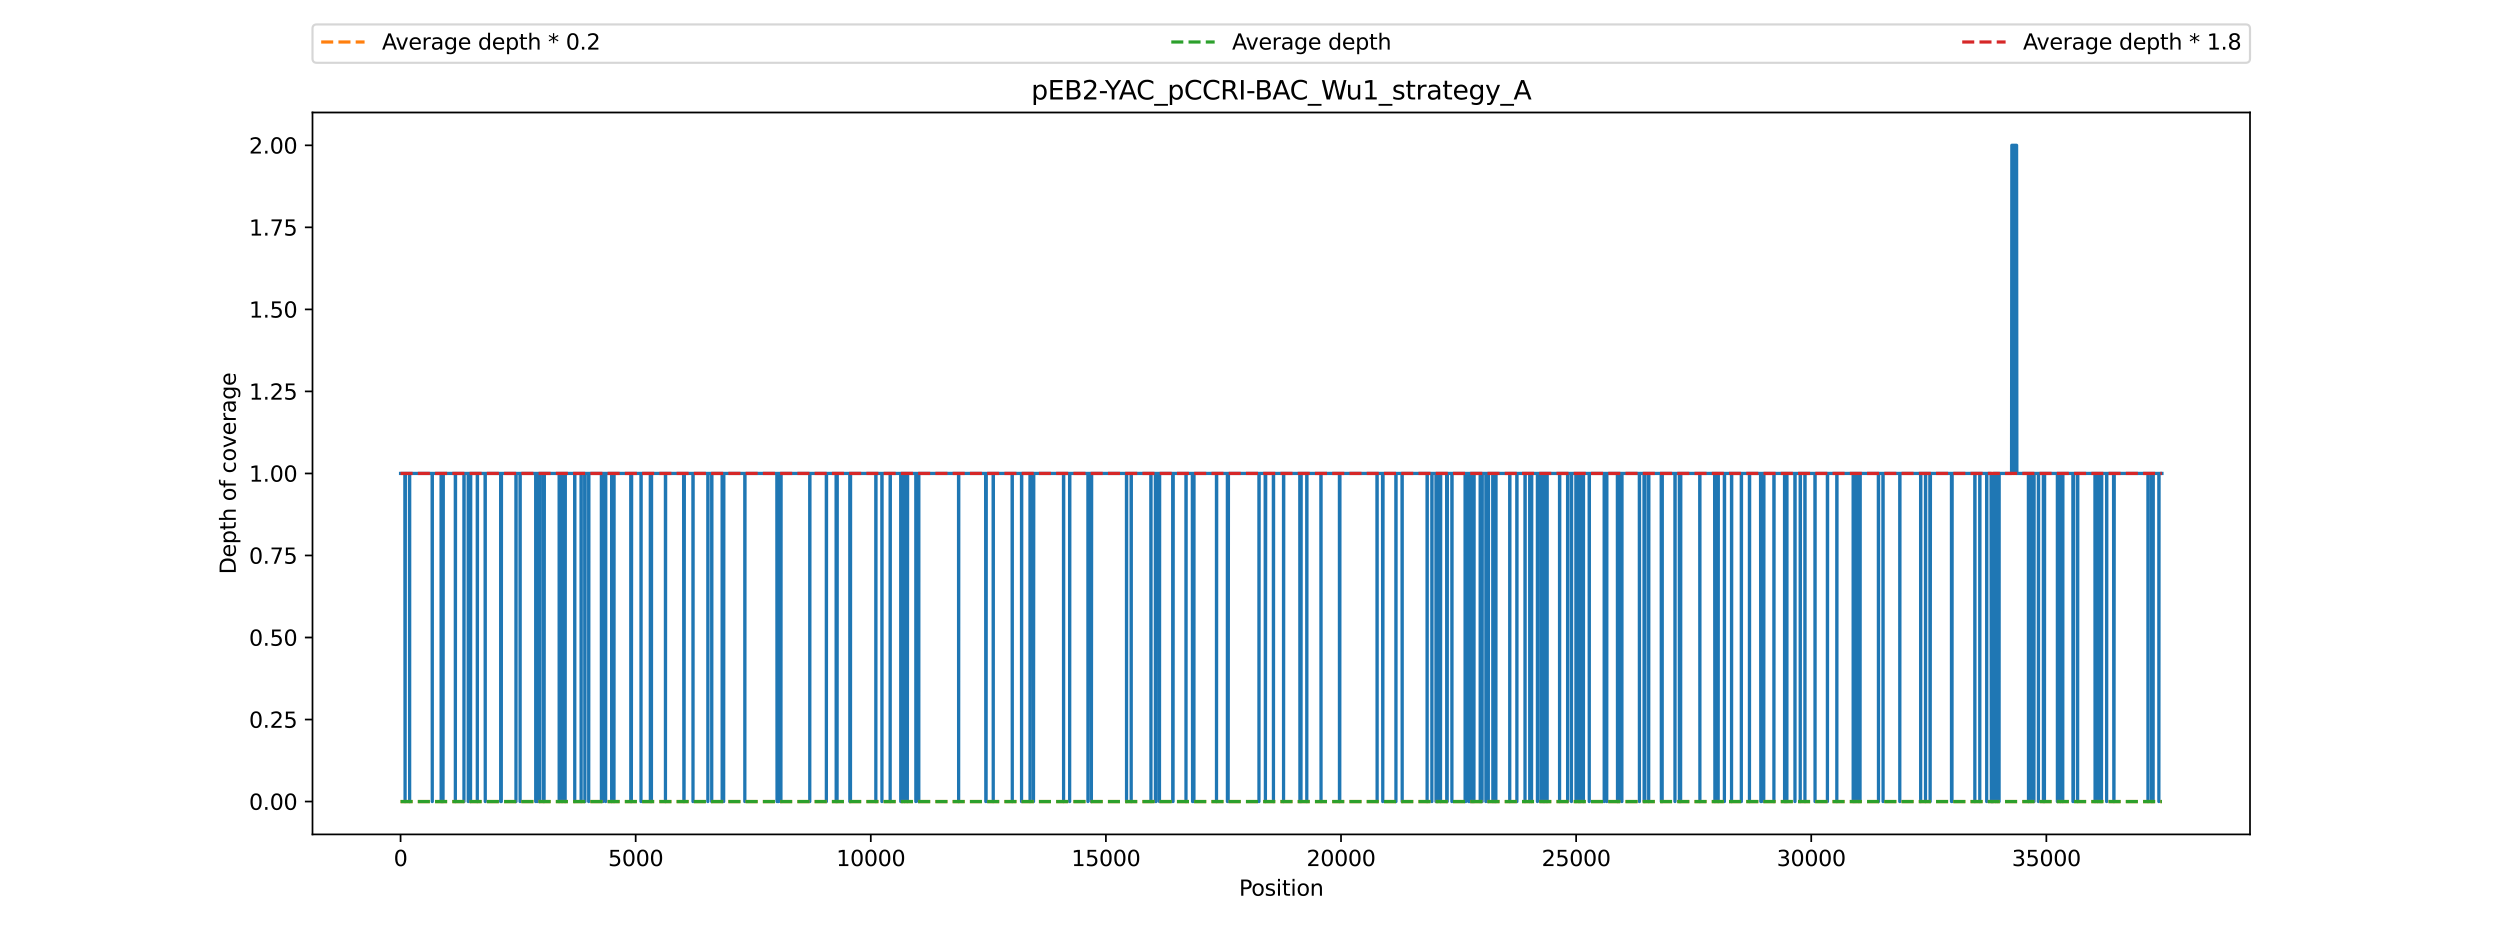 <?xml version="1.0" encoding="utf-8" standalone="no"?>
<!DOCTYPE svg PUBLIC "-//W3C//DTD SVG 1.1//EN"
  "http://www.w3.org/Graphics/SVG/1.1/DTD/svg11.dtd">
<svg xmlns:xlink="http://www.w3.org/1999/xlink" width="1152pt" height="432pt" viewBox="0 0 1152 432" xmlns="http://www.w3.org/2000/svg" version="1.1">
 <defs>
  <style type="text/css">*{stroke-linejoin: round; stroke-linecap: butt}</style>
 </defs>
 <g id="figure_1">
  <g id="patch_1">
   <path d="M 0 432 
L 1152 432 
L 1152 0 
L 0 0 
z
" style="fill: #ffffff"/>
  </g>
  <g id="axes_1">
   <g id="patch_2">
    <path d="M 144 384.48 
L 1036.8 384.48 
L 1036.8 51.84 
L 144 51.84 
z
" style="fill: #ffffff"/>
   </g>
   <g id="matplotlib.axis_1">
    <g id="xtick_1">
     <g id="line2d_1">
      <defs>
       <path id="m15bf1aac59" d="M 0 0 
L 0 3.5 
" style="stroke: #000000; stroke-width: 0.8"/>
      </defs>
      <g>
       <use xlink:href="#m15bf1aac59" x="184.582" y="384.48" style="stroke: #000000; stroke-width: 0.8"/>
      </g>
     </g>
     <g id="text_1">
      <!-- 0 -->
      <g transform="translate(181.401 399.078) scale(0.1 -0.1)">
       <defs>
        <path id="DejaVuSans-30" d="M 2034 4250 
Q 1547 4250 1301 3770 
Q 1056 3291 1056 2328 
Q 1056 1369 1301 889 
Q 1547 409 2034 409 
Q 2525 409 2770 889 
Q 3016 1369 3016 2328 
Q 3016 3291 2770 3770 
Q 2525 4250 2034 4250 
z
M 2034 4750 
Q 2819 4750 3233 4129 
Q 3647 3509 3647 2328 
Q 3647 1150 3233 529 
Q 2819 -91 2034 -91 
Q 1250 -91 836 529 
Q 422 1150 422 2328 
Q 422 3509 836 4129 
Q 1250 4750 2034 4750 
z
" transform="scale(0.016)"/>
       </defs>
       <use xlink:href="#DejaVuSans-30"/>
      </g>
     </g>
    </g>
    <g id="xtick_2">
     <g id="line2d_2">
      <g>
       <use xlink:href="#m15bf1aac59" x="292.921" y="384.48" style="stroke: #000000; stroke-width: 0.8"/>
      </g>
     </g>
     <g id="text_2">
      <!-- 5000 -->
      <g transform="translate(280.196 399.078) scale(0.1 -0.1)">
       <defs>
        <path id="DejaVuSans-35" d="M 691 4666 
L 3169 4666 
L 3169 4134 
L 1269 4134 
L 1269 2991 
Q 1406 3038 1543 3061 
Q 1681 3084 1819 3084 
Q 2600 3084 3056 2656 
Q 3513 2228 3513 1497 
Q 3513 744 3044 326 
Q 2575 -91 1722 -91 
Q 1428 -91 1123 -41 
Q 819 9 494 109 
L 494 744 
Q 775 591 1075 516 
Q 1375 441 1709 441 
Q 2250 441 2565 725 
Q 2881 1009 2881 1497 
Q 2881 1984 2565 2268 
Q 2250 2553 1709 2553 
Q 1456 2553 1204 2497 
Q 953 2441 691 2322 
L 691 4666 
z
" transform="scale(0.016)"/>
       </defs>
       <use xlink:href="#DejaVuSans-35"/>
       <use xlink:href="#DejaVuSans-30" x="63.623"/>
       <use xlink:href="#DejaVuSans-30" x="127.246"/>
       <use xlink:href="#DejaVuSans-30" x="190.869"/>
      </g>
     </g>
    </g>
    <g id="xtick_3">
     <g id="line2d_3">
      <g>
       <use xlink:href="#m15bf1aac59" x="401.261" y="384.48" style="stroke: #000000; stroke-width: 0.8"/>
      </g>
     </g>
     <g id="text_3">
      <!-- 10000 -->
      <g transform="translate(385.355 399.078) scale(0.1 -0.1)">
       <defs>
        <path id="DejaVuSans-31" d="M 794 531 
L 1825 531 
L 1825 4091 
L 703 3866 
L 703 4441 
L 1819 4666 
L 2450 4666 
L 2450 531 
L 3481 531 
L 3481 0 
L 794 0 
L 794 531 
z
" transform="scale(0.016)"/>
       </defs>
       <use xlink:href="#DejaVuSans-31"/>
       <use xlink:href="#DejaVuSans-30" x="63.623"/>
       <use xlink:href="#DejaVuSans-30" x="127.246"/>
       <use xlink:href="#DejaVuSans-30" x="190.869"/>
       <use xlink:href="#DejaVuSans-30" x="254.492"/>
      </g>
     </g>
    </g>
    <g id="xtick_4">
     <g id="line2d_4">
      <g>
       <use xlink:href="#m15bf1aac59" x="509.6" y="384.48" style="stroke: #000000; stroke-width: 0.8"/>
      </g>
     </g>
     <g id="text_4">
      <!-- 15000 -->
      <g transform="translate(493.694 399.078) scale(0.1 -0.1)">
       <use xlink:href="#DejaVuSans-31"/>
       <use xlink:href="#DejaVuSans-35" x="63.623"/>
       <use xlink:href="#DejaVuSans-30" x="127.246"/>
       <use xlink:href="#DejaVuSans-30" x="190.869"/>
       <use xlink:href="#DejaVuSans-30" x="254.492"/>
      </g>
     </g>
    </g>
    <g id="xtick_5">
     <g id="line2d_5">
      <g>
       <use xlink:href="#m15bf1aac59" x="617.94" y="384.48" style="stroke: #000000; stroke-width: 0.8"/>
      </g>
     </g>
     <g id="text_5">
      <!-- 20000 -->
      <g transform="translate(602.034 399.078) scale(0.1 -0.1)">
       <defs>
        <path id="DejaVuSans-32" d="M 1228 531 
L 3431 531 
L 3431 0 
L 469 0 
L 469 531 
Q 828 903 1448 1529 
Q 2069 2156 2228 2338 
Q 2531 2678 2651 2914 
Q 2772 3150 2772 3378 
Q 2772 3750 2511 3984 
Q 2250 4219 1831 4219 
Q 1534 4219 1204 4116 
Q 875 4013 500 3803 
L 500 4441 
Q 881 4594 1212 4672 
Q 1544 4750 1819 4750 
Q 2544 4750 2975 4387 
Q 3406 4025 3406 3419 
Q 3406 3131 3298 2873 
Q 3191 2616 2906 2266 
Q 2828 2175 2409 1742 
Q 1991 1309 1228 531 
z
" transform="scale(0.016)"/>
       </defs>
       <use xlink:href="#DejaVuSans-32"/>
       <use xlink:href="#DejaVuSans-30" x="63.623"/>
       <use xlink:href="#DejaVuSans-30" x="127.246"/>
       <use xlink:href="#DejaVuSans-30" x="190.869"/>
       <use xlink:href="#DejaVuSans-30" x="254.492"/>
      </g>
     </g>
    </g>
    <g id="xtick_6">
     <g id="line2d_6">
      <g>
       <use xlink:href="#m15bf1aac59" x="726.279" y="384.48" style="stroke: #000000; stroke-width: 0.8"/>
      </g>
     </g>
     <g id="text_6">
      <!-- 25000 -->
      <g transform="translate(710.373 399.078) scale(0.1 -0.1)">
       <use xlink:href="#DejaVuSans-32"/>
       <use xlink:href="#DejaVuSans-35" x="63.623"/>
       <use xlink:href="#DejaVuSans-30" x="127.246"/>
       <use xlink:href="#DejaVuSans-30" x="190.869"/>
       <use xlink:href="#DejaVuSans-30" x="254.492"/>
      </g>
     </g>
    </g>
    <g id="xtick_7">
     <g id="line2d_7">
      <g>
       <use xlink:href="#m15bf1aac59" x="834.619" y="384.48" style="stroke: #000000; stroke-width: 0.8"/>
      </g>
     </g>
     <g id="text_7">
      <!-- 30000 -->
      <g transform="translate(818.713 399.078) scale(0.1 -0.1)">
       <defs>
        <path id="DejaVuSans-33" d="M 2597 2516 
Q 3050 2419 3304 2112 
Q 3559 1806 3559 1356 
Q 3559 666 3084 287 
Q 2609 -91 1734 -91 
Q 1441 -91 1130 -33 
Q 819 25 488 141 
L 488 750 
Q 750 597 1062 519 
Q 1375 441 1716 441 
Q 2309 441 2620 675 
Q 2931 909 2931 1356 
Q 2931 1769 2642 2001 
Q 2353 2234 1838 2234 
L 1294 2234 
L 1294 2753 
L 1863 2753 
Q 2328 2753 2575 2939 
Q 2822 3125 2822 3475 
Q 2822 3834 2567 4026 
Q 2313 4219 1838 4219 
Q 1578 4219 1281 4162 
Q 984 4106 628 3988 
L 628 4550 
Q 988 4650 1302 4700 
Q 1616 4750 1894 4750 
Q 2613 4750 3031 4423 
Q 3450 4097 3450 3541 
Q 3450 3153 3228 2886 
Q 3006 2619 2597 2516 
z
" transform="scale(0.016)"/>
       </defs>
       <use xlink:href="#DejaVuSans-33"/>
       <use xlink:href="#DejaVuSans-30" x="63.623"/>
       <use xlink:href="#DejaVuSans-30" x="127.246"/>
       <use xlink:href="#DejaVuSans-30" x="190.869"/>
       <use xlink:href="#DejaVuSans-30" x="254.492"/>
      </g>
     </g>
    </g>
    <g id="xtick_8">
     <g id="line2d_8">
      <g>
       <use xlink:href="#m15bf1aac59" x="942.958" y="384.48" style="stroke: #000000; stroke-width: 0.8"/>
      </g>
     </g>
     <g id="text_8">
      <!-- 35000 -->
      <g transform="translate(927.052 399.078) scale(0.1 -0.1)">
       <use xlink:href="#DejaVuSans-33"/>
       <use xlink:href="#DejaVuSans-35" x="63.623"/>
       <use xlink:href="#DejaVuSans-30" x="127.246"/>
       <use xlink:href="#DejaVuSans-30" x="190.869"/>
       <use xlink:href="#DejaVuSans-30" x="254.492"/>
      </g>
     </g>
    </g>
    <g id="text_9">
     <!-- Position -->
     <g transform="translate(570.936 412.757) scale(0.1 -0.1)">
      <defs>
       <path id="DejaVuSans-50" d="M 1259 4147 
L 1259 2394 
L 2053 2394 
Q 2494 2394 2734 2622 
Q 2975 2850 2975 3272 
Q 2975 3691 2734 3919 
Q 2494 4147 2053 4147 
L 1259 4147 
z
M 628 4666 
L 2053 4666 
Q 2838 4666 3239 4311 
Q 3641 3956 3641 3272 
Q 3641 2581 3239 2228 
Q 2838 1875 2053 1875 
L 1259 1875 
L 1259 0 
L 628 0 
L 628 4666 
z
" transform="scale(0.016)"/>
       <path id="DejaVuSans-6f" d="M 1959 3097 
Q 1497 3097 1228 2736 
Q 959 2375 959 1747 
Q 959 1119 1226 758 
Q 1494 397 1959 397 
Q 2419 397 2687 759 
Q 2956 1122 2956 1747 
Q 2956 2369 2687 2733 
Q 2419 3097 1959 3097 
z
M 1959 3584 
Q 2709 3584 3137 3096 
Q 3566 2609 3566 1747 
Q 3566 888 3137 398 
Q 2709 -91 1959 -91 
Q 1206 -91 779 398 
Q 353 888 353 1747 
Q 353 2609 779 3096 
Q 1206 3584 1959 3584 
z
" transform="scale(0.016)"/>
       <path id="DejaVuSans-73" d="M 2834 3397 
L 2834 2853 
Q 2591 2978 2328 3040 
Q 2066 3103 1784 3103 
Q 1356 3103 1142 2972 
Q 928 2841 928 2578 
Q 928 2378 1081 2264 
Q 1234 2150 1697 2047 
L 1894 2003 
Q 2506 1872 2764 1633 
Q 3022 1394 3022 966 
Q 3022 478 2636 193 
Q 2250 -91 1575 -91 
Q 1294 -91 989 -36 
Q 684 19 347 128 
L 347 722 
Q 666 556 975 473 
Q 1284 391 1588 391 
Q 1994 391 2212 530 
Q 2431 669 2431 922 
Q 2431 1156 2273 1281 
Q 2116 1406 1581 1522 
L 1381 1569 
Q 847 1681 609 1914 
Q 372 2147 372 2553 
Q 372 3047 722 3315 
Q 1072 3584 1716 3584 
Q 2034 3584 2315 3537 
Q 2597 3491 2834 3397 
z
" transform="scale(0.016)"/>
       <path id="DejaVuSans-69" d="M 603 3500 
L 1178 3500 
L 1178 0 
L 603 0 
L 603 3500 
z
M 603 4863 
L 1178 4863 
L 1178 4134 
L 603 4134 
L 603 4863 
z
" transform="scale(0.016)"/>
       <path id="DejaVuSans-74" d="M 1172 4494 
L 1172 3500 
L 2356 3500 
L 2356 3053 
L 1172 3053 
L 1172 1153 
Q 1172 725 1289 603 
Q 1406 481 1766 481 
L 2356 481 
L 2356 0 
L 1766 0 
Q 1100 0 847 248 
Q 594 497 594 1153 
L 594 3053 
L 172 3053 
L 172 3500 
L 594 3500 
L 594 4494 
L 1172 4494 
z
" transform="scale(0.016)"/>
       <path id="DejaVuSans-6e" d="M 3513 2113 
L 3513 0 
L 2938 0 
L 2938 2094 
Q 2938 2591 2744 2837 
Q 2550 3084 2163 3084 
Q 1697 3084 1428 2787 
Q 1159 2491 1159 1978 
L 1159 0 
L 581 0 
L 581 3500 
L 1159 3500 
L 1159 2956 
Q 1366 3272 1645 3428 
Q 1925 3584 2291 3584 
Q 2894 3584 3203 3211 
Q 3513 2838 3513 2113 
z
" transform="scale(0.016)"/>
      </defs>
      <use xlink:href="#DejaVuSans-50"/>
      <use xlink:href="#DejaVuSans-6f" x="56.678"/>
      <use xlink:href="#DejaVuSans-73" x="117.859"/>
      <use xlink:href="#DejaVuSans-69" x="169.959"/>
      <use xlink:href="#DejaVuSans-74" x="197.742"/>
      <use xlink:href="#DejaVuSans-69" x="236.951"/>
      <use xlink:href="#DejaVuSans-6f" x="264.734"/>
      <use xlink:href="#DejaVuSans-6e" x="325.916"/>
     </g>
    </g>
   </g>
   <g id="matplotlib.axis_2">
    <g id="ytick_1">
     <g id="line2d_9">
      <defs>
       <path id="m9d6da6354c" d="M 0 0 
L -3.5 0 
" style="stroke: #000000; stroke-width: 0.8"/>
      </defs>
      <g>
       <use xlink:href="#m9d6da6354c" x="144" y="369.36" style="stroke: #000000; stroke-width: 0.8"/>
      </g>
     </g>
     <g id="text_10">
      <!-- 0.00 -->
      <g transform="translate(114.734 373.159) scale(0.1 -0.1)">
       <defs>
        <path id="DejaVuSans-2e" d="M 684 794 
L 1344 794 
L 1344 0 
L 684 0 
L 684 794 
z
" transform="scale(0.016)"/>
       </defs>
       <use xlink:href="#DejaVuSans-30"/>
       <use xlink:href="#DejaVuSans-2e" x="63.623"/>
       <use xlink:href="#DejaVuSans-30" x="95.41"/>
       <use xlink:href="#DejaVuSans-30" x="159.033"/>
      </g>
     </g>
    </g>
    <g id="ytick_2">
     <g id="line2d_10">
      <g>
       <use xlink:href="#m9d6da6354c" x="144" y="331.56" style="stroke: #000000; stroke-width: 0.8"/>
      </g>
     </g>
     <g id="text_11">
      <!-- 0.25 -->
      <g transform="translate(114.734 335.359) scale(0.1 -0.1)">
       <use xlink:href="#DejaVuSans-30"/>
       <use xlink:href="#DejaVuSans-2e" x="63.623"/>
       <use xlink:href="#DejaVuSans-32" x="95.41"/>
       <use xlink:href="#DejaVuSans-35" x="159.033"/>
      </g>
     </g>
    </g>
    <g id="ytick_3">
     <g id="line2d_11">
      <g>
       <use xlink:href="#m9d6da6354c" x="144" y="293.76" style="stroke: #000000; stroke-width: 0.8"/>
      </g>
     </g>
     <g id="text_12">
      <!-- 0.50 -->
      <g transform="translate(114.734 297.559) scale(0.1 -0.1)">
       <use xlink:href="#DejaVuSans-30"/>
       <use xlink:href="#DejaVuSans-2e" x="63.623"/>
       <use xlink:href="#DejaVuSans-35" x="95.41"/>
       <use xlink:href="#DejaVuSans-30" x="159.033"/>
      </g>
     </g>
    </g>
    <g id="ytick_4">
     <g id="line2d_12">
      <g>
       <use xlink:href="#m9d6da6354c" x="144" y="255.96" style="stroke: #000000; stroke-width: 0.8"/>
      </g>
     </g>
     <g id="text_13">
      <!-- 0.75 -->
      <g transform="translate(114.734 259.759) scale(0.1 -0.1)">
       <defs>
        <path id="DejaVuSans-37" d="M 525 4666 
L 3525 4666 
L 3525 4397 
L 1831 0 
L 1172 0 
L 2766 4134 
L 525 4134 
L 525 4666 
z
" transform="scale(0.016)"/>
       </defs>
       <use xlink:href="#DejaVuSans-30"/>
       <use xlink:href="#DejaVuSans-2e" x="63.623"/>
       <use xlink:href="#DejaVuSans-37" x="95.41"/>
       <use xlink:href="#DejaVuSans-35" x="159.033"/>
      </g>
     </g>
    </g>
    <g id="ytick_5">
     <g id="line2d_13">
      <g>
       <use xlink:href="#m9d6da6354c" x="144" y="218.16" style="stroke: #000000; stroke-width: 0.8"/>
      </g>
     </g>
     <g id="text_14">
      <!-- 1.00 -->
      <g transform="translate(114.734 221.959) scale(0.1 -0.1)">
       <use xlink:href="#DejaVuSans-31"/>
       <use xlink:href="#DejaVuSans-2e" x="63.623"/>
       <use xlink:href="#DejaVuSans-30" x="95.41"/>
       <use xlink:href="#DejaVuSans-30" x="159.033"/>
      </g>
     </g>
    </g>
    <g id="ytick_6">
     <g id="line2d_14">
      <g>
       <use xlink:href="#m9d6da6354c" x="144" y="180.36" style="stroke: #000000; stroke-width: 0.8"/>
      </g>
     </g>
     <g id="text_15">
      <!-- 1.25 -->
      <g transform="translate(114.734 184.159) scale(0.1 -0.1)">
       <use xlink:href="#DejaVuSans-31"/>
       <use xlink:href="#DejaVuSans-2e" x="63.623"/>
       <use xlink:href="#DejaVuSans-32" x="95.41"/>
       <use xlink:href="#DejaVuSans-35" x="159.033"/>
      </g>
     </g>
    </g>
    <g id="ytick_7">
     <g id="line2d_15">
      <g>
       <use xlink:href="#m9d6da6354c" x="144" y="142.56" style="stroke: #000000; stroke-width: 0.8"/>
      </g>
     </g>
     <g id="text_16">
      <!-- 1.50 -->
      <g transform="translate(114.734 146.359) scale(0.1 -0.1)">
       <use xlink:href="#DejaVuSans-31"/>
       <use xlink:href="#DejaVuSans-2e" x="63.623"/>
       <use xlink:href="#DejaVuSans-35" x="95.41"/>
       <use xlink:href="#DejaVuSans-30" x="159.033"/>
      </g>
     </g>
    </g>
    <g id="ytick_8">
     <g id="line2d_16">
      <g>
       <use xlink:href="#m9d6da6354c" x="144" y="104.76" style="stroke: #000000; stroke-width: 0.8"/>
      </g>
     </g>
     <g id="text_17">
      <!-- 1.75 -->
      <g transform="translate(114.734 108.559) scale(0.1 -0.1)">
       <use xlink:href="#DejaVuSans-31"/>
       <use xlink:href="#DejaVuSans-2e" x="63.623"/>
       <use xlink:href="#DejaVuSans-37" x="95.41"/>
       <use xlink:href="#DejaVuSans-35" x="159.033"/>
      </g>
     </g>
    </g>
    <g id="ytick_9">
     <g id="line2d_17">
      <g>
       <use xlink:href="#m9d6da6354c" x="144" y="66.96" style="stroke: #000000; stroke-width: 0.8"/>
      </g>
     </g>
     <g id="text_18">
      <!-- 2.00 -->
      <g transform="translate(114.734 70.759) scale(0.1 -0.1)">
       <use xlink:href="#DejaVuSans-32"/>
       <use xlink:href="#DejaVuSans-2e" x="63.623"/>
       <use xlink:href="#DejaVuSans-30" x="95.41"/>
       <use xlink:href="#DejaVuSans-30" x="159.033"/>
      </g>
     </g>
    </g>
    <g id="text_19">
     <!-- Depth of coverage -->
     <g transform="translate(108.655 264.602) rotate(-90) scale(0.1 -0.1)">
      <defs>
       <path id="DejaVuSans-44" d="M 1259 4147 
L 1259 519 
L 2022 519 
Q 2988 519 3436 956 
Q 3884 1394 3884 2338 
Q 3884 3275 3436 3711 
Q 2988 4147 2022 4147 
L 1259 4147 
z
M 628 4666 
L 1925 4666 
Q 3281 4666 3915 4102 
Q 4550 3538 4550 2338 
Q 4550 1131 3912 565 
Q 3275 0 1925 0 
L 628 0 
L 628 4666 
z
" transform="scale(0.016)"/>
       <path id="DejaVuSans-65" d="M 3597 1894 
L 3597 1613 
L 953 1613 
Q 991 1019 1311 708 
Q 1631 397 2203 397 
Q 2534 397 2845 478 
Q 3156 559 3463 722 
L 3463 178 
Q 3153 47 2828 -22 
Q 2503 -91 2169 -91 
Q 1331 -91 842 396 
Q 353 884 353 1716 
Q 353 2575 817 3079 
Q 1281 3584 2069 3584 
Q 2775 3584 3186 3129 
Q 3597 2675 3597 1894 
z
M 3022 2063 
Q 3016 2534 2758 2815 
Q 2500 3097 2075 3097 
Q 1594 3097 1305 2825 
Q 1016 2553 972 2059 
L 3022 2063 
z
" transform="scale(0.016)"/>
       <path id="DejaVuSans-70" d="M 1159 525 
L 1159 -1331 
L 581 -1331 
L 581 3500 
L 1159 3500 
L 1159 2969 
Q 1341 3281 1617 3432 
Q 1894 3584 2278 3584 
Q 2916 3584 3314 3078 
Q 3713 2572 3713 1747 
Q 3713 922 3314 415 
Q 2916 -91 2278 -91 
Q 1894 -91 1617 61 
Q 1341 213 1159 525 
z
M 3116 1747 
Q 3116 2381 2855 2742 
Q 2594 3103 2138 3103 
Q 1681 3103 1420 2742 
Q 1159 2381 1159 1747 
Q 1159 1113 1420 752 
Q 1681 391 2138 391 
Q 2594 391 2855 752 
Q 3116 1113 3116 1747 
z
" transform="scale(0.016)"/>
       <path id="DejaVuSans-68" d="M 3513 2113 
L 3513 0 
L 2938 0 
L 2938 2094 
Q 2938 2591 2744 2837 
Q 2550 3084 2163 3084 
Q 1697 3084 1428 2787 
Q 1159 2491 1159 1978 
L 1159 0 
L 581 0 
L 581 4863 
L 1159 4863 
L 1159 2956 
Q 1366 3272 1645 3428 
Q 1925 3584 2291 3584 
Q 2894 3584 3203 3211 
Q 3513 2838 3513 2113 
z
" transform="scale(0.016)"/>
       <path id="DejaVuSans-20" transform="scale(0.016)"/>
       <path id="DejaVuSans-66" d="M 2375 4863 
L 2375 4384 
L 1825 4384 
Q 1516 4384 1395 4259 
Q 1275 4134 1275 3809 
L 1275 3500 
L 2222 3500 
L 2222 3053 
L 1275 3053 
L 1275 0 
L 697 0 
L 697 3053 
L 147 3053 
L 147 3500 
L 697 3500 
L 697 3744 
Q 697 4328 969 4595 
Q 1241 4863 1831 4863 
L 2375 4863 
z
" transform="scale(0.016)"/>
       <path id="DejaVuSans-63" d="M 3122 3366 
L 3122 2828 
Q 2878 2963 2633 3030 
Q 2388 3097 2138 3097 
Q 1578 3097 1268 2742 
Q 959 2388 959 1747 
Q 959 1106 1268 751 
Q 1578 397 2138 397 
Q 2388 397 2633 464 
Q 2878 531 3122 666 
L 3122 134 
Q 2881 22 2623 -34 
Q 2366 -91 2075 -91 
Q 1284 -91 818 406 
Q 353 903 353 1747 
Q 353 2603 823 3093 
Q 1294 3584 2113 3584 
Q 2378 3584 2631 3529 
Q 2884 3475 3122 3366 
z
" transform="scale(0.016)"/>
       <path id="DejaVuSans-76" d="M 191 3500 
L 800 3500 
L 1894 563 
L 2988 3500 
L 3597 3500 
L 2284 0 
L 1503 0 
L 191 3500 
z
" transform="scale(0.016)"/>
       <path id="DejaVuSans-72" d="M 2631 2963 
Q 2534 3019 2420 3045 
Q 2306 3072 2169 3072 
Q 1681 3072 1420 2755 
Q 1159 2438 1159 1844 
L 1159 0 
L 581 0 
L 581 3500 
L 1159 3500 
L 1159 2956 
Q 1341 3275 1631 3429 
Q 1922 3584 2338 3584 
Q 2397 3584 2469 3576 
Q 2541 3569 2628 3553 
L 2631 2963 
z
" transform="scale(0.016)"/>
       <path id="DejaVuSans-61" d="M 2194 1759 
Q 1497 1759 1228 1600 
Q 959 1441 959 1056 
Q 959 750 1161 570 
Q 1363 391 1709 391 
Q 2188 391 2477 730 
Q 2766 1069 2766 1631 
L 2766 1759 
L 2194 1759 
z
M 3341 1997 
L 3341 0 
L 2766 0 
L 2766 531 
Q 2569 213 2275 61 
Q 1981 -91 1556 -91 
Q 1019 -91 701 211 
Q 384 513 384 1019 
Q 384 1609 779 1909 
Q 1175 2209 1959 2209 
L 2766 2209 
L 2766 2266 
Q 2766 2663 2505 2880 
Q 2244 3097 1772 3097 
Q 1472 3097 1187 3025 
Q 903 2953 641 2809 
L 641 3341 
Q 956 3463 1253 3523 
Q 1550 3584 1831 3584 
Q 2591 3584 2966 3190 
Q 3341 2797 3341 1997 
z
" transform="scale(0.016)"/>
       <path id="DejaVuSans-67" d="M 2906 1791 
Q 2906 2416 2648 2759 
Q 2391 3103 1925 3103 
Q 1463 3103 1205 2759 
Q 947 2416 947 1791 
Q 947 1169 1205 825 
Q 1463 481 1925 481 
Q 2391 481 2648 825 
Q 2906 1169 2906 1791 
z
M 3481 434 
Q 3481 -459 3084 -895 
Q 2688 -1331 1869 -1331 
Q 1566 -1331 1297 -1286 
Q 1028 -1241 775 -1147 
L 775 -588 
Q 1028 -725 1275 -790 
Q 1522 -856 1778 -856 
Q 2344 -856 2625 -561 
Q 2906 -266 2906 331 
L 2906 616 
Q 2728 306 2450 153 
Q 2172 0 1784 0 
Q 1141 0 747 490 
Q 353 981 353 1791 
Q 353 2603 747 3093 
Q 1141 3584 1784 3584 
Q 2172 3584 2450 3431 
Q 2728 3278 2906 2969 
L 2906 3500 
L 3481 3500 
L 3481 434 
z
" transform="scale(0.016)"/>
      </defs>
      <use xlink:href="#DejaVuSans-44"/>
      <use xlink:href="#DejaVuSans-65" x="77.002"/>
      <use xlink:href="#DejaVuSans-70" x="138.525"/>
      <use xlink:href="#DejaVuSans-74" x="202.002"/>
      <use xlink:href="#DejaVuSans-68" x="241.211"/>
      <use xlink:href="#DejaVuSans-20" x="304.59"/>
      <use xlink:href="#DejaVuSans-6f" x="336.377"/>
      <use xlink:href="#DejaVuSans-66" x="397.559"/>
      <use xlink:href="#DejaVuSans-20" x="432.764"/>
      <use xlink:href="#DejaVuSans-63" x="464.551"/>
      <use xlink:href="#DejaVuSans-6f" x="519.531"/>
      <use xlink:href="#DejaVuSans-76" x="580.713"/>
      <use xlink:href="#DejaVuSans-65" x="639.893"/>
      <use xlink:href="#DejaVuSans-72" x="701.416"/>
      <use xlink:href="#DejaVuSans-61" x="742.529"/>
      <use xlink:href="#DejaVuSans-67" x="803.809"/>
      <use xlink:href="#DejaVuSans-65" x="867.285"/>
     </g>
    </g>
   </g>
   <g id="line2d_18">
    <path d="M 184.582 218.16 
L 186.554 218.16 
L 186.662 369.36 
L 186.792 218.16 
L 188.677 218.16 
L 188.764 369.36 
L 188.785 218.16 
L 199.121 218.16 
L 199.186 369.36 
L 199.229 218.16 
L 203.238 218.16 
L 203.281 369.36 
L 203.346 218.16 
L 203.585 218.16 
L 203.715 369.36 
L 203.736 369.36 
L 203.866 218.16 
L 204.04 218.16 
L 204.148 369.36 
L 204.278 218.16 
L 209.803 218.16 
L 209.825 369.36 
L 209.912 218.16 
L 213.768 218.16 
L 213.79 369.36 
L 213.877 218.16 
L 215.74 218.16 
L 215.762 369.36 
L 215.849 218.16 
L 216.802 218.16 
L 216.824 369.36 
L 216.91 218.16 
L 219.922 218.16 
L 219.944 369.36 
L 220.031 218.16 
L 223.519 218.16 
L 223.606 369.36 
L 223.627 218.16 
L 230.691 218.16 
L 230.713 369.36 
L 230.799 218.16 
L 230.973 218.16 
L 230.994 369.36 
L 231.081 218.16 
L 237.733 218.16 
L 237.755 369.36 
L 237.842 218.16 
L 239.618 218.16 
L 239.662 369.36 
L 239.727 218.16 
L 246.834 218.16 
L 246.855 369.36 
L 246.942 218.16 
L 247.527 218.16 
L 247.549 369.36 
L 247.635 218.16 
L 248.545 218.16 
L 248.675 369.36 
L 248.805 218.16 
L 250.322 218.16 
L 250.409 369.36 
L 250.431 218.16 
L 250.604 218.16 
L 250.712 369.36 
L 250.842 218.16 
L 257.646 218.16 
L 257.668 369.36 
L 257.754 218.16 
L 258.924 218.16 
L 259.011 369.36 
L 259.033 218.16 
L 260.398 218.16 
L 260.419 369.36 
L 260.506 218.16 
L 264.796 218.16 
L 264.84 369.36 
L 264.905 218.16 
L 267.743 218.16 
L 267.787 369.36 
L 267.852 218.16 
L 269.412 218.16 
L 269.52 369.36 
L 269.65 218.16 
L 271.253 218.16 
L 271.275 369.36 
L 271.362 218.16 
L 277.104 218.16 
L 277.125 369.36 
L 277.212 218.16 
L 277.775 218.16 
L 277.819 369.36 
L 277.884 218.16 
L 279.032 218.16 
L 279.076 369.36 
L 279.141 218.16 
L 281.827 218.16 
L 281.849 369.36 
L 281.936 218.16 
L 282.867 218.16 
L 282.932 369.36 
L 282.976 218.16 
L 290.646 218.16 
L 290.668 369.36 
L 290.755 218.16 
L 290.82 218.16 
L 290.928 369.36 
L 291.058 218.16 
L 295.348 218.16 
L 295.37 369.36 
L 295.456 218.16 
L 299.66 218.16 
L 299.682 369.36 
L 299.768 218.16 
L 300.137 218.16 
L 300.18 369.36 
L 300.245 218.16 
L 306.615 218.16 
L 306.637 369.36 
L 306.724 218.16 
L 315.001 218.16 
L 315.131 369.36 
L 315.218 369.36 
L 315.348 218.16 
L 319.291 218.16 
L 319.335 369.36 
L 319.4 218.16 
L 326.16 218.16 
L 326.182 369.36 
L 326.268 218.16 
L 327.937 218.16 
L 327.958 369.36 
L 328.045 218.16 
L 332.747 218.16 
L 332.769 369.36 
L 332.855 218.16 
L 333.44 218.16 
L 333.462 369.36 
L 333.549 218.16 
L 343.191 218.16 
L 343.213 369.36 
L 343.299 218.16 
L 357.968 218.16 
L 358.055 369.36 
L 358.077 218.16 
L 358.185 218.16 
L 358.272 369.36 
L 358.293 218.16 
L 358.662 218.16 
L 358.727 369.36 
L 358.77 218.16 
L 359.68 218.16 
L 359.723 369.36 
L 359.788 218.16 
L 359.832 218.16 
L 359.853 369.36 
L 359.94 218.16 
L 373.114 218.16 
L 373.136 369.36 
L 373.223 218.16 
L 380.763 218.16 
L 380.785 369.36 
L 380.871 218.16 
L 385.27 218.16 
L 385.313 369.36 
L 385.378 218.16 
L 385.703 218.16 
L 385.725 369.36 
L 385.812 218.16 
L 391.575 218.16 
L 391.597 369.36 
L 391.684 218.16 
L 391.835 218.16 
L 391.9 369.36 
L 391.944 218.16 
L 403.558 218.16 
L 403.579 369.36 
L 403.666 218.16 
L 406.353 218.16 
L 406.396 369.36 
L 406.461 218.16 
L 410.166 218.16 
L 410.188 369.36 
L 410.275 218.16 
L 415.042 218.16 
L 415.063 369.36 
L 415.15 218.16 
L 415.757 218.16 
L 415.822 369.36 
L 415.865 218.16 
L 416.732 218.16 
L 416.753 369.36 
L 416.84 218.16 
L 417.988 218.16 
L 418.097 369.36 
L 418.227 218.16 
L 421.997 218.16 
L 422.019 369.36 
L 422.105 218.16 
L 423.297 218.16 
L 423.384 369.36 
L 423.405 218.16 
L 441.693 218.16 
L 441.737 369.36 
L 441.802 218.16 
L 454.174 218.16 
L 454.261 369.36 
L 454.282 218.16 
L 454.369 218.16 
L 454.391 369.36 
L 454.477 218.16 
L 457.641 218.16 
L 457.684 369.36 
L 457.749 218.16 
L 466.373 218.16 
L 466.46 369.36 
L 466.481 218.16 
L 470.706 218.16 
L 470.728 369.36 
L 470.815 218.16 
L 474.607 218.16 
L 474.65 369.36 
L 474.715 218.16 
L 476.123 218.16 
L 476.232 369.36 
L 476.362 218.16 
L 490.056 218.16 
L 490.099 369.36 
L 490.164 218.16 
L 492.873 218.16 
L 492.894 369.36 
L 492.981 218.16 
L 501.302 218.16 
L 501.323 369.36 
L 501.41 218.16 
L 502.775 218.16 
L 502.905 369.36 
L 503.035 218.16 
L 519.069 218.16 
L 519.113 369.36 
L 519.178 218.16 
L 521.214 218.16 
L 521.258 369.36 
L 521.323 218.16 
L 530.293 218.16 
L 530.358 369.36 
L 530.402 218.16 
L 532.395 218.16 
L 532.417 369.36 
L 532.503 218.16 
L 532.698 218.16 
L 532.72 369.36 
L 532.807 218.16 
L 534.258 218.16 
L 534.28 369.36 
L 534.367 218.16 
L 540.369 218.16 
L 540.39 369.36 
L 540.477 218.16 
L 540.52 218.16 
L 540.542 369.36 
L 540.629 218.16 
L 546.479 218.16 
L 546.501 369.36 
L 546.587 218.16 
L 549.426 218.16 
L 549.534 369.36 
L 549.664 218.16 
L 550.098 218.16 
L 550.163 369.36 
L 550.206 218.16 
L 560.542 218.16 
L 560.563 369.36 
L 560.65 218.16 
L 565.569 218.16 
L 565.59 369.36 
L 565.677 218.16 
L 565.785 218.16 
L 565.915 369.36 
L 565.937 369.36 
L 566.067 218.16 
L 580.108 218.16 
L 580.129 369.36 
L 580.216 218.16 
L 582.99 218.16 
L 583.098 369.36 
L 583.228 218.16 
L 586.76 218.16 
L 586.803 369.36 
L 586.868 218.16 
L 591.44 218.16 
L 591.462 369.36 
L 591.548 218.16 
L 598.937 218.16 
L 599.002 369.36 
L 599.045 218.16 
L 599.479 218.16 
L 599.501 369.36 
L 599.587 218.16 
L 602.144 218.16 
L 602.166 369.36 
L 602.252 218.16 
L 608.644 218.16 
L 608.731 369.36 
L 608.753 218.16 
L 617.203 218.16 
L 617.225 369.36 
L 617.312 218.16 
L 617.333 218.16 
L 617.355 369.36 
L 617.442 218.16 
L 634.494 218.16 
L 634.581 369.36 
L 634.603 218.16 
L 637.073 218.16 
L 637.181 369.36 
L 637.311 218.16 
L 643.205 218.16 
L 643.248 369.36 
L 643.313 218.16 
L 646.043 218.16 
L 646.13 369.36 
L 646.152 218.16 
L 657.592 218.16 
L 657.614 369.36 
L 657.701 218.16 
L 659.781 218.16 
L 659.802 369.36 
L 659.889 218.16 
L 661.687 218.16 
L 661.709 369.36 
L 661.796 218.16 
L 662.337 218.16 
L 662.446 369.36 
L 662.576 218.16 
L 663.768 218.16 
L 663.789 369.36 
L 663.876 218.16 
L 666.606 218.16 
L 666.649 369.36 
L 666.714 218.16 
L 666.844 218.16 
L 666.866 369.36 
L 666.953 218.16 
L 669.011 218.16 
L 669.033 369.36 
L 669.119 218.16 
L 675.1 218.16 
L 675.122 369.36 
L 675.208 218.16 
L 675.382 218.16 
L 675.403 369.36 
L 675.49 218.16 
L 676.66 218.16 
L 676.79 369.36 
L 676.833 369.36 
L 676.963 218.16 
L 677.072 218.16 
L 677.158 369.36 
L 677.18 218.16 
L 677.57 218.16 
L 677.657 369.36 
L 677.678 218.16 
L 678.22 218.16 
L 678.285 369.36 
L 678.328 218.16 
L 678.372 218.16 
L 678.393 369.36 
L 678.48 218.16 
L 678.675 218.16 
L 678.697 369.36 
L 678.783 218.16 
L 679.173 218.16 
L 679.195 369.36 
L 679.282 218.16 
L 682.055 218.16 
L 682.077 369.36 
L 682.164 218.16 
L 682.489 218.16 
L 682.51 369.36 
L 682.597 218.16 
L 682.922 218.16 
L 682.944 369.36 
L 683.03 218.16 
L 684.677 218.16 
L 684.699 369.36 
L 684.785 218.16 
L 685.63 218.16 
L 685.652 369.36 
L 685.739 218.16 
L 685.782 218.16 
L 685.804 369.36 
L 685.89 218.16 
L 687.841 218.16 
L 687.906 369.36 
L 687.949 218.16 
L 687.992 218.16 
L 688.014 369.36 
L 688.101 218.16 
L 688.816 218.16 
L 688.837 369.36 
L 688.924 218.16 
L 689.271 218.16 
L 689.292 369.36 
L 689.379 218.16 
L 695.663 218.16 
L 695.684 369.36 
L 695.771 218.16 
L 698.935 218.16 
L 698.978 369.36 
L 699.043 218.16 
L 702.705 218.16 
L 702.726 369.36 
L 702.813 218.16 
L 704.872 218.16 
L 704.893 369.36 
L 704.98 218.16 
L 705.717 218.16 
L 705.738 369.36 
L 705.825 218.16 
L 708.425 218.16 
L 708.447 369.36 
L 708.533 218.16 
L 710.029 218.16 
L 710.05 369.36 
L 710.137 218.16 
L 711.004 218.16 
L 711.025 369.36 
L 711.112 218.16 
L 711.394 218.16 
L 711.415 369.36 
L 711.502 218.16 
L 711.805 218.16 
L 711.87 369.36 
L 711.914 218.16 
L 712.715 218.16 
L 712.737 369.36 
L 712.824 218.16 
L 712.845 218.16 
L 712.932 369.36 
L 712.954 218.16 
L 718.631 218.16 
L 718.652 369.36 
L 718.739 218.16 
L 722.336 218.16 
L 722.358 369.36 
L 722.444 218.16 
L 724.091 218.16 
L 724.113 369.36 
L 724.199 218.16 
L 726.149 218.16 
L 726.214 369.36 
L 726.258 218.16 
L 727.428 218.16 
L 727.449 369.36 
L 727.536 218.16 
L 727.926 218.16 
L 727.97 369.36 
L 728.035 218.16 
L 728.186 218.16 
L 728.208 369.36 
L 728.295 218.16 
L 729.573 218.16 
L 729.638 369.36 
L 729.681 218.16 
L 732.281 218.16 
L 732.325 369.36 
L 732.39 218.16 
L 739.193 218.16 
L 739.215 369.36 
L 739.302 218.16 
L 740.342 218.16 
L 740.385 369.36 
L 740.45 218.16 
L 745.282 218.16 
L 745.347 369.36 
L 745.391 218.16 
L 746.041 218.16 
L 746.062 369.36 
L 746.149 218.16 
L 747.319 218.16 
L 747.362 369.36 
L 747.427 218.16 
L 755.401 218.16 
L 755.444 369.36 
L 755.509 218.16 
L 757.546 218.16 
L 757.611 369.36 
L 757.655 218.16 
L 757.936 218.16 
L 757.958 369.36 
L 758.045 218.16 
L 759.691 218.16 
L 759.713 369.36 
L 759.8 218.16 
L 765.477 218.16 
L 765.542 369.36 
L 765.585 218.16 
L 765.888 218.16 
L 765.932 369.36 
L 765.997 218.16 
L 771.804 218.16 
L 771.825 369.36 
L 771.912 218.16 
L 773.84 218.16 
L 773.862 369.36 
L 773.949 218.16 
L 774.404 218.16 
L 774.426 369.36 
L 774.512 218.16 
L 783.223 218.16 
L 783.309 369.36 
L 783.331 218.16 
L 790.091 218.16 
L 790.221 369.36 
L 790.243 369.36 
L 790.373 218.16 
L 791.695 218.16 
L 791.738 369.36 
L 791.803 218.16 
L 794.577 218.16 
L 794.598 369.36 
L 794.685 218.16 
L 797.87 218.16 
L 797.892 369.36 
L 797.979 218.16 
L 802.377 218.16 
L 802.399 369.36 
L 802.485 218.16 
L 806.126 218.16 
L 806.147 369.36 
L 806.234 218.16 
L 811.261 218.16 
L 811.391 369.36 
L 811.521 218.16 
L 811.586 369.36 
L 811.629 218.16 
L 812.713 218.16 
L 812.734 369.36 
L 812.821 218.16 
L 817.393 218.16 
L 817.415 369.36 
L 817.501 218.16 
L 822.312 218.16 
L 822.333 369.36 
L 822.42 218.16 
L 822.745 218.16 
L 822.832 369.36 
L 822.853 218.16 
L 823.33 218.16 
L 823.395 369.36 
L 823.438 218.16 
L 827.079 218.16 
L 827.122 369.36 
L 827.187 218.16 
L 829.527 218.16 
L 829.549 369.36 
L 829.635 218.16 
L 831.672 218.16 
L 831.715 369.36 
L 831.78 218.16 
L 836.309 218.16 
L 836.374 369.36 
L 836.417 218.16 
L 842.051 218.16 
L 842.073 369.36 
L 842.159 218.16 
L 846.385 218.16 
L 846.406 369.36 
L 846.493 218.16 
L 853.925 218.16 
L 853.947 369.36 
L 854.033 218.16 
L 854.423 218.16 
L 854.445 369.36 
L 854.532 218.16 
L 855.138 218.16 
L 855.203 369.36 
L 855.247 218.16 
L 856.287 218.16 
L 856.309 369.36 
L 856.395 218.16 
L 857.089 218.16 
L 857.11 369.36 
L 857.197 218.16 
L 865.539 218.16 
L 865.604 369.36 
L 865.647 218.16 
L 867.641 218.16 
L 867.728 369.36 
L 867.749 218.16 
L 875.398 218.16 
L 875.42 369.36 
L 875.506 218.16 
L 885.018 218.16 
L 885.04 369.36 
L 885.127 218.16 
L 887.25 218.16 
L 887.272 369.36 
L 887.359 218.16 
L 889.265 218.16 
L 889.395 369.36 
L 889.417 369.36 
L 889.547 218.16 
L 899.233 218.16 
L 899.254 369.36 
L 899.341 218.16 
L 899.449 218.16 
L 899.471 369.36 
L 899.558 218.16 
L 909.98 218.16 
L 910.002 369.36 
L 910.088 218.16 
L 912.255 218.16 
L 912.277 369.36 
L 912.363 218.16 
L 915.44 218.16 
L 915.462 369.36 
L 915.549 218.16 
L 917.477 218.16 
L 917.607 369.36 
L 918.495 369.36 
L 918.625 218.16 
L 919.47 218.16 
L 919.535 369.36 
L 919.579 218.16 
L 919.73 218.16 
L 919.752 369.36 
L 919.839 218.16 
L 920.446 218.16 
L 920.489 369.36 
L 920.554 218.16 
L 921.117 218.16 
L 921.182 369.36 
L 921.226 218.16 
L 926.924 218.16 
L 927.054 66.96 
L 927.921 66.96 
L 927.964 218.16 
L 928.029 66.96 
L 929.243 66.96 
L 929.373 218.16 
L 934.681 218.16 
L 934.725 369.36 
L 934.79 218.16 
L 935.786 218.16 
L 935.808 369.36 
L 935.895 218.16 
L 937.216 218.16 
L 937.238 369.36 
L 937.325 218.16 
L 939.275 218.16 
L 939.297 369.36 
L 939.383 218.16 
L 941.572 218.16 
L 941.593 369.36 
L 941.68 218.16 
L 942.048 218.16 
L 942.07 369.36 
L 942.157 218.16 
L 948.029 218.16 
L 948.05 369.36 
L 948.137 218.16 
L 949.264 218.16 
L 949.394 369.36 
L 949.437 369.36 
L 949.567 218.16 
L 950.477 218.16 
L 950.521 369.36 
L 950.586 218.16 
L 955.179 218.16 
L 955.223 369.36 
L 955.288 218.16 
L 955.461 218.16 
L 955.483 369.36 
L 955.569 218.16 
L 957.346 218.16 
L 957.368 369.36 
L 957.454 218.16 
L 965.341 218.16 
L 965.406 369.36 
L 965.45 218.16 
L 966.576 218.16 
L 966.598 369.36 
L 966.685 218.16 
L 967.66 218.16 
L 967.682 369.36 
L 967.768 218.16 
L 967.877 218.16 
L 967.942 369.36 
L 967.985 218.16 
L 968.202 218.16 
L 968.332 369.36 
L 968.353 369.36 
L 968.483 218.16 
L 970.715 218.16 
L 970.737 369.36 
L 970.823 218.16 
L 973.922 218.16 
L 974.052 369.36 
L 974.117 369.36 
L 974.247 218.16 
L 989.761 218.16 
L 989.783 369.36 
L 989.869 218.16 
L 991.408 218.16 
L 991.43 369.36 
L 991.516 218.16 
L 991.993 218.16 
L 992.015 369.36 
L 992.101 218.16 
L 992.123 218.16 
L 992.166 369.36 
L 992.231 218.16 
L 994.788 218.16 
L 994.81 369.36 
L 994.896 218.16 
L 996.218 218.16 
L 996.218 218.16 
" clip-path="url(#p7dd6023ffc)" style="fill: none; stroke: #1f77b4; stroke-width: 1.5; stroke-linecap: square"/>
   </g>
   <g id="line2d_19">
    <path d="M 184.582 369.36 
L 996.218 369.36 
L 996.218 369.36 
" clip-path="url(#p7dd6023ffc)" style="fill: none; stroke-dasharray: 5.55,2.4; stroke-dashoffset: 0; stroke: #ff7f0e; stroke-width: 1.5"/>
   </g>
   <g id="line2d_20">
    <path d="M 184.582 369.36 
L 996.218 369.36 
L 996.218 369.36 
" clip-path="url(#p7dd6023ffc)" style="fill: none; stroke-dasharray: 5.55,2.4; stroke-dashoffset: 0; stroke: #2ca02c; stroke-width: 1.5"/>
   </g>
   <g id="line2d_21">
    <path d="M 184.582 218.16 
L 996.218 218.16 
L 996.218 218.16 
" clip-path="url(#p7dd6023ffc)" style="fill: none; stroke-dasharray: 5.55,2.4; stroke-dashoffset: 0; stroke: #d62728; stroke-width: 1.5"/>
   </g>
   <g id="patch_3">
    <path d="M 144 384.48 
L 144 51.84 
" style="fill: none; stroke: #000000; stroke-width: 0.8; stroke-linejoin: miter; stroke-linecap: square"/>
   </g>
   <g id="patch_4">
    <path d="M 1036.8 384.48 
L 1036.8 51.84 
" style="fill: none; stroke: #000000; stroke-width: 0.8; stroke-linejoin: miter; stroke-linecap: square"/>
   </g>
   <g id="patch_5">
    <path d="M 144 384.48 
L 1036.8 384.48 
" style="fill: none; stroke: #000000; stroke-width: 0.8; stroke-linejoin: miter; stroke-linecap: square"/>
   </g>
   <g id="patch_6">
    <path d="M 144 51.84 
L 1036.8 51.84 
" style="fill: none; stroke: #000000; stroke-width: 0.8; stroke-linejoin: miter; stroke-linecap: square"/>
   </g>
   <g id="text_20">
    <!-- pEB2-YAC_pCCRI-BAC_Wu1_strategy_A -->
    <g transform="translate(475.179 45.84) scale(0.12 -0.12)">
     <defs>
      <path id="DejaVuSans-45" d="M 628 4666 
L 3578 4666 
L 3578 4134 
L 1259 4134 
L 1259 2753 
L 3481 2753 
L 3481 2222 
L 1259 2222 
L 1259 531 
L 3634 531 
L 3634 0 
L 628 0 
L 628 4666 
z
" transform="scale(0.016)"/>
      <path id="DejaVuSans-42" d="M 1259 2228 
L 1259 519 
L 2272 519 
Q 2781 519 3026 730 
Q 3272 941 3272 1375 
Q 3272 1813 3026 2020 
Q 2781 2228 2272 2228 
L 1259 2228 
z
M 1259 4147 
L 1259 2741 
L 2194 2741 
Q 2656 2741 2882 2914 
Q 3109 3088 3109 3444 
Q 3109 3797 2882 3972 
Q 2656 4147 2194 4147 
L 1259 4147 
z
M 628 4666 
L 2241 4666 
Q 2963 4666 3353 4366 
Q 3744 4066 3744 3513 
Q 3744 3084 3544 2831 
Q 3344 2578 2956 2516 
Q 3422 2416 3680 2098 
Q 3938 1781 3938 1306 
Q 3938 681 3513 340 
Q 3088 0 2303 0 
L 628 0 
L 628 4666 
z
" transform="scale(0.016)"/>
      <path id="DejaVuSans-2d" d="M 313 2009 
L 1997 2009 
L 1997 1497 
L 313 1497 
L 313 2009 
z
" transform="scale(0.016)"/>
      <path id="DejaVuSans-59" d="M -13 4666 
L 666 4666 
L 1959 2747 
L 3244 4666 
L 3922 4666 
L 2272 2222 
L 2272 0 
L 1638 0 
L 1638 2222 
L -13 4666 
z
" transform="scale(0.016)"/>
      <path id="DejaVuSans-41" d="M 2188 4044 
L 1331 1722 
L 3047 1722 
L 2188 4044 
z
M 1831 4666 
L 2547 4666 
L 4325 0 
L 3669 0 
L 3244 1197 
L 1141 1197 
L 716 0 
L 50 0 
L 1831 4666 
z
" transform="scale(0.016)"/>
      <path id="DejaVuSans-43" d="M 4122 4306 
L 4122 3641 
Q 3803 3938 3442 4084 
Q 3081 4231 2675 4231 
Q 1875 4231 1450 3742 
Q 1025 3253 1025 2328 
Q 1025 1406 1450 917 
Q 1875 428 2675 428 
Q 3081 428 3442 575 
Q 3803 722 4122 1019 
L 4122 359 
Q 3791 134 3420 21 
Q 3050 -91 2638 -91 
Q 1578 -91 968 557 
Q 359 1206 359 2328 
Q 359 3453 968 4101 
Q 1578 4750 2638 4750 
Q 3056 4750 3426 4639 
Q 3797 4528 4122 4306 
z
" transform="scale(0.016)"/>
      <path id="DejaVuSans-5f" d="M 3263 -1063 
L 3263 -1509 
L -63 -1509 
L -63 -1063 
L 3263 -1063 
z
" transform="scale(0.016)"/>
      <path id="DejaVuSans-52" d="M 2841 2188 
Q 3044 2119 3236 1894 
Q 3428 1669 3622 1275 
L 4263 0 
L 3584 0 
L 2988 1197 
Q 2756 1666 2539 1819 
Q 2322 1972 1947 1972 
L 1259 1972 
L 1259 0 
L 628 0 
L 628 4666 
L 2053 4666 
Q 2853 4666 3247 4331 
Q 3641 3997 3641 3322 
Q 3641 2881 3436 2590 
Q 3231 2300 2841 2188 
z
M 1259 4147 
L 1259 2491 
L 2053 2491 
Q 2509 2491 2742 2702 
Q 2975 2913 2975 3322 
Q 2975 3731 2742 3939 
Q 2509 4147 2053 4147 
L 1259 4147 
z
" transform="scale(0.016)"/>
      <path id="DejaVuSans-49" d="M 628 4666 
L 1259 4666 
L 1259 0 
L 628 0 
L 628 4666 
z
" transform="scale(0.016)"/>
      <path id="DejaVuSans-57" d="M 213 4666 
L 850 4666 
L 1831 722 
L 2809 4666 
L 3519 4666 
L 4500 722 
L 5478 4666 
L 6119 4666 
L 4947 0 
L 4153 0 
L 3169 4050 
L 2175 0 
L 1381 0 
L 213 4666 
z
" transform="scale(0.016)"/>
      <path id="DejaVuSans-75" d="M 544 1381 
L 544 3500 
L 1119 3500 
L 1119 1403 
Q 1119 906 1312 657 
Q 1506 409 1894 409 
Q 2359 409 2629 706 
Q 2900 1003 2900 1516 
L 2900 3500 
L 3475 3500 
L 3475 0 
L 2900 0 
L 2900 538 
Q 2691 219 2414 64 
Q 2138 -91 1772 -91 
Q 1169 -91 856 284 
Q 544 659 544 1381 
z
M 1991 3584 
L 1991 3584 
z
" transform="scale(0.016)"/>
      <path id="DejaVuSans-79" d="M 2059 -325 
Q 1816 -950 1584 -1140 
Q 1353 -1331 966 -1331 
L 506 -1331 
L 506 -850 
L 844 -850 
Q 1081 -850 1212 -737 
Q 1344 -625 1503 -206 
L 1606 56 
L 191 3500 
L 800 3500 
L 1894 763 
L 2988 3500 
L 3597 3500 
L 2059 -325 
z
" transform="scale(0.016)"/>
     </defs>
     <use xlink:href="#DejaVuSans-70"/>
     <use xlink:href="#DejaVuSans-45" x="63.477"/>
     <use xlink:href="#DejaVuSans-42" x="126.66"/>
     <use xlink:href="#DejaVuSans-32" x="195.264"/>
     <use xlink:href="#DejaVuSans-2d" x="258.887"/>
     <use xlink:href="#DejaVuSans-59" x="283.096"/>
     <use xlink:href="#DejaVuSans-41" x="336.43"/>
     <use xlink:href="#DejaVuSans-43" x="403.088"/>
     <use xlink:href="#DejaVuSans-5f" x="472.912"/>
     <use xlink:href="#DejaVuSans-70" x="522.912"/>
     <use xlink:href="#DejaVuSans-43" x="586.389"/>
     <use xlink:href="#DejaVuSans-43" x="656.213"/>
     <use xlink:href="#DejaVuSans-52" x="726.037"/>
     <use xlink:href="#DejaVuSans-49" x="795.52"/>
     <use xlink:href="#DejaVuSans-2d" x="825.012"/>
     <use xlink:href="#DejaVuSans-42" x="857.471"/>
     <use xlink:href="#DejaVuSans-41" x="926.074"/>
     <use xlink:href="#DejaVuSans-43" x="992.732"/>
     <use xlink:href="#DejaVuSans-5f" x="1062.557"/>
     <use xlink:href="#DejaVuSans-57" x="1112.557"/>
     <use xlink:href="#DejaVuSans-75" x="1207.809"/>
     <use xlink:href="#DejaVuSans-31" x="1271.188"/>
     <use xlink:href="#DejaVuSans-5f" x="1334.811"/>
     <use xlink:href="#DejaVuSans-73" x="1384.811"/>
     <use xlink:href="#DejaVuSans-74" x="1436.91"/>
     <use xlink:href="#DejaVuSans-72" x="1476.119"/>
     <use xlink:href="#DejaVuSans-61" x="1517.232"/>
     <use xlink:href="#DejaVuSans-74" x="1578.512"/>
     <use xlink:href="#DejaVuSans-65" x="1617.721"/>
     <use xlink:href="#DejaVuSans-67" x="1679.244"/>
     <use xlink:href="#DejaVuSans-79" x="1742.721"/>
     <use xlink:href="#DejaVuSans-5f" x="1801.9"/>
     <use xlink:href="#DejaVuSans-41" x="1851.9"/>
    </g>
   </g>
   <g id="legend_1">
    <g id="patch_7">
     <path d="M 146 28.936 
L 1034.8 28.936 
Q 1036.8 28.936 1036.8 26.936 
L 1036.8 13.258 
Q 1036.8 11.258 1034.8 11.258 
L 146 11.258 
Q 144 11.258 144 13.258 
L 144 26.936 
Q 144 28.936 146 28.936 
z
" style="fill: #ffffff; opacity: 0.8; stroke: #cccccc; stroke-linejoin: miter"/>
    </g>
    <g id="line2d_22">
     <path d="M 148 19.356 
L 158 19.356 
L 168 19.356 
" style="fill: none; stroke-dasharray: 5.55,2.4; stroke-dashoffset: 0; stroke: #ff7f0e; stroke-width: 1.5"/>
    </g>
    <g id="text_21">
     <!-- Average depth * 0.2 -->
     <g transform="translate(176 22.856) scale(0.1 -0.1)">
      <defs>
       <path id="DejaVuSans-64" d="M 2906 2969 
L 2906 4863 
L 3481 4863 
L 3481 0 
L 2906 0 
L 2906 525 
Q 2725 213 2448 61 
Q 2172 -91 1784 -91 
Q 1150 -91 751 415 
Q 353 922 353 1747 
Q 353 2572 751 3078 
Q 1150 3584 1784 3584 
Q 2172 3584 2448 3432 
Q 2725 3281 2906 2969 
z
M 947 1747 
Q 947 1113 1208 752 
Q 1469 391 1925 391 
Q 2381 391 2643 752 
Q 2906 1113 2906 1747 
Q 2906 2381 2643 2742 
Q 2381 3103 1925 3103 
Q 1469 3103 1208 2742 
Q 947 2381 947 1747 
z
" transform="scale(0.016)"/>
       <path id="DejaVuSans-2a" d="M 3009 3897 
L 1888 3291 
L 3009 2681 
L 2828 2375 
L 1778 3009 
L 1778 1831 
L 1422 1831 
L 1422 3009 
L 372 2375 
L 191 2681 
L 1313 3291 
L 191 3897 
L 372 4206 
L 1422 3572 
L 1422 4750 
L 1778 4750 
L 1778 3572 
L 2828 4206 
L 3009 3897 
z
" transform="scale(0.016)"/>
      </defs>
      <use xlink:href="#DejaVuSans-41"/>
      <use xlink:href="#DejaVuSans-76" x="62.533"/>
      <use xlink:href="#DejaVuSans-65" x="121.713"/>
      <use xlink:href="#DejaVuSans-72" x="183.236"/>
      <use xlink:href="#DejaVuSans-61" x="224.35"/>
      <use xlink:href="#DejaVuSans-67" x="285.629"/>
      <use xlink:href="#DejaVuSans-65" x="349.105"/>
      <use xlink:href="#DejaVuSans-20" x="410.629"/>
      <use xlink:href="#DejaVuSans-64" x="442.416"/>
      <use xlink:href="#DejaVuSans-65" x="505.893"/>
      <use xlink:href="#DejaVuSans-70" x="567.416"/>
      <use xlink:href="#DejaVuSans-74" x="630.893"/>
      <use xlink:href="#DejaVuSans-68" x="670.102"/>
      <use xlink:href="#DejaVuSans-20" x="733.48"/>
      <use xlink:href="#DejaVuSans-2a" x="765.268"/>
      <use xlink:href="#DejaVuSans-20" x="815.268"/>
      <use xlink:href="#DejaVuSans-30" x="847.055"/>
      <use xlink:href="#DejaVuSans-2e" x="910.678"/>
      <use xlink:href="#DejaVuSans-32" x="942.465"/>
     </g>
    </g>
    <g id="line2d_23">
     <path d="M 539.724 19.356 
L 549.724 19.356 
L 559.724 19.356 
" style="fill: none; stroke-dasharray: 5.55,2.4; stroke-dashoffset: 0; stroke: #2ca02c; stroke-width: 1.5"/>
    </g>
    <g id="text_22">
     <!-- Average depth -->
     <g transform="translate(567.724 22.856) scale(0.1 -0.1)">
      <use xlink:href="#DejaVuSans-41"/>
      <use xlink:href="#DejaVuSans-76" x="62.533"/>
      <use xlink:href="#DejaVuSans-65" x="121.713"/>
      <use xlink:href="#DejaVuSans-72" x="183.236"/>
      <use xlink:href="#DejaVuSans-61" x="224.35"/>
      <use xlink:href="#DejaVuSans-67" x="285.629"/>
      <use xlink:href="#DejaVuSans-65" x="349.105"/>
      <use xlink:href="#DejaVuSans-20" x="410.629"/>
      <use xlink:href="#DejaVuSans-64" x="442.416"/>
      <use xlink:href="#DejaVuSans-65" x="505.893"/>
      <use xlink:href="#DejaVuSans-70" x="567.416"/>
      <use xlink:href="#DejaVuSans-74" x="630.893"/>
      <use xlink:href="#DejaVuSans-68" x="670.102"/>
     </g>
    </g>
    <g id="line2d_24">
     <path d="M 904.189 19.356 
L 914.189 19.356 
L 924.189 19.356 
" style="fill: none; stroke-dasharray: 5.55,2.4; stroke-dashoffset: 0; stroke: #d62728; stroke-width: 1.5"/>
    </g>
    <g id="text_23">
     <!-- Average depth * 1.8 -->
     <g transform="translate(932.189 22.856) scale(0.1 -0.1)">
      <defs>
       <path id="DejaVuSans-38" d="M 2034 2216 
Q 1584 2216 1326 1975 
Q 1069 1734 1069 1313 
Q 1069 891 1326 650 
Q 1584 409 2034 409 
Q 2484 409 2743 651 
Q 3003 894 3003 1313 
Q 3003 1734 2745 1975 
Q 2488 2216 2034 2216 
z
M 1403 2484 
Q 997 2584 770 2862 
Q 544 3141 544 3541 
Q 544 4100 942 4425 
Q 1341 4750 2034 4750 
Q 2731 4750 3128 4425 
Q 3525 4100 3525 3541 
Q 3525 3141 3298 2862 
Q 3072 2584 2669 2484 
Q 3125 2378 3379 2068 
Q 3634 1759 3634 1313 
Q 3634 634 3220 271 
Q 2806 -91 2034 -91 
Q 1263 -91 848 271 
Q 434 634 434 1313 
Q 434 1759 690 2068 
Q 947 2378 1403 2484 
z
M 1172 3481 
Q 1172 3119 1398 2916 
Q 1625 2713 2034 2713 
Q 2441 2713 2670 2916 
Q 2900 3119 2900 3481 
Q 2900 3844 2670 4047 
Q 2441 4250 2034 4250 
Q 1625 4250 1398 4047 
Q 1172 3844 1172 3481 
z
" transform="scale(0.016)"/>
      </defs>
      <use xlink:href="#DejaVuSans-41"/>
      <use xlink:href="#DejaVuSans-76" x="62.533"/>
      <use xlink:href="#DejaVuSans-65" x="121.713"/>
      <use xlink:href="#DejaVuSans-72" x="183.236"/>
      <use xlink:href="#DejaVuSans-61" x="224.35"/>
      <use xlink:href="#DejaVuSans-67" x="285.629"/>
      <use xlink:href="#DejaVuSans-65" x="349.105"/>
      <use xlink:href="#DejaVuSans-20" x="410.629"/>
      <use xlink:href="#DejaVuSans-64" x="442.416"/>
      <use xlink:href="#DejaVuSans-65" x="505.893"/>
      <use xlink:href="#DejaVuSans-70" x="567.416"/>
      <use xlink:href="#DejaVuSans-74" x="630.893"/>
      <use xlink:href="#DejaVuSans-68" x="670.102"/>
      <use xlink:href="#DejaVuSans-20" x="733.48"/>
      <use xlink:href="#DejaVuSans-2a" x="765.268"/>
      <use xlink:href="#DejaVuSans-20" x="815.268"/>
      <use xlink:href="#DejaVuSans-31" x="847.055"/>
      <use xlink:href="#DejaVuSans-2e" x="910.678"/>
      <use xlink:href="#DejaVuSans-38" x="942.465"/>
     </g>
    </g>
   </g>
  </g>
 </g>
 <defs>
  <clipPath id="p7dd6023ffc">
   <rect x="144" y="51.84" width="892.8" height="332.64"/>
  </clipPath>
 </defs>
</svg>
